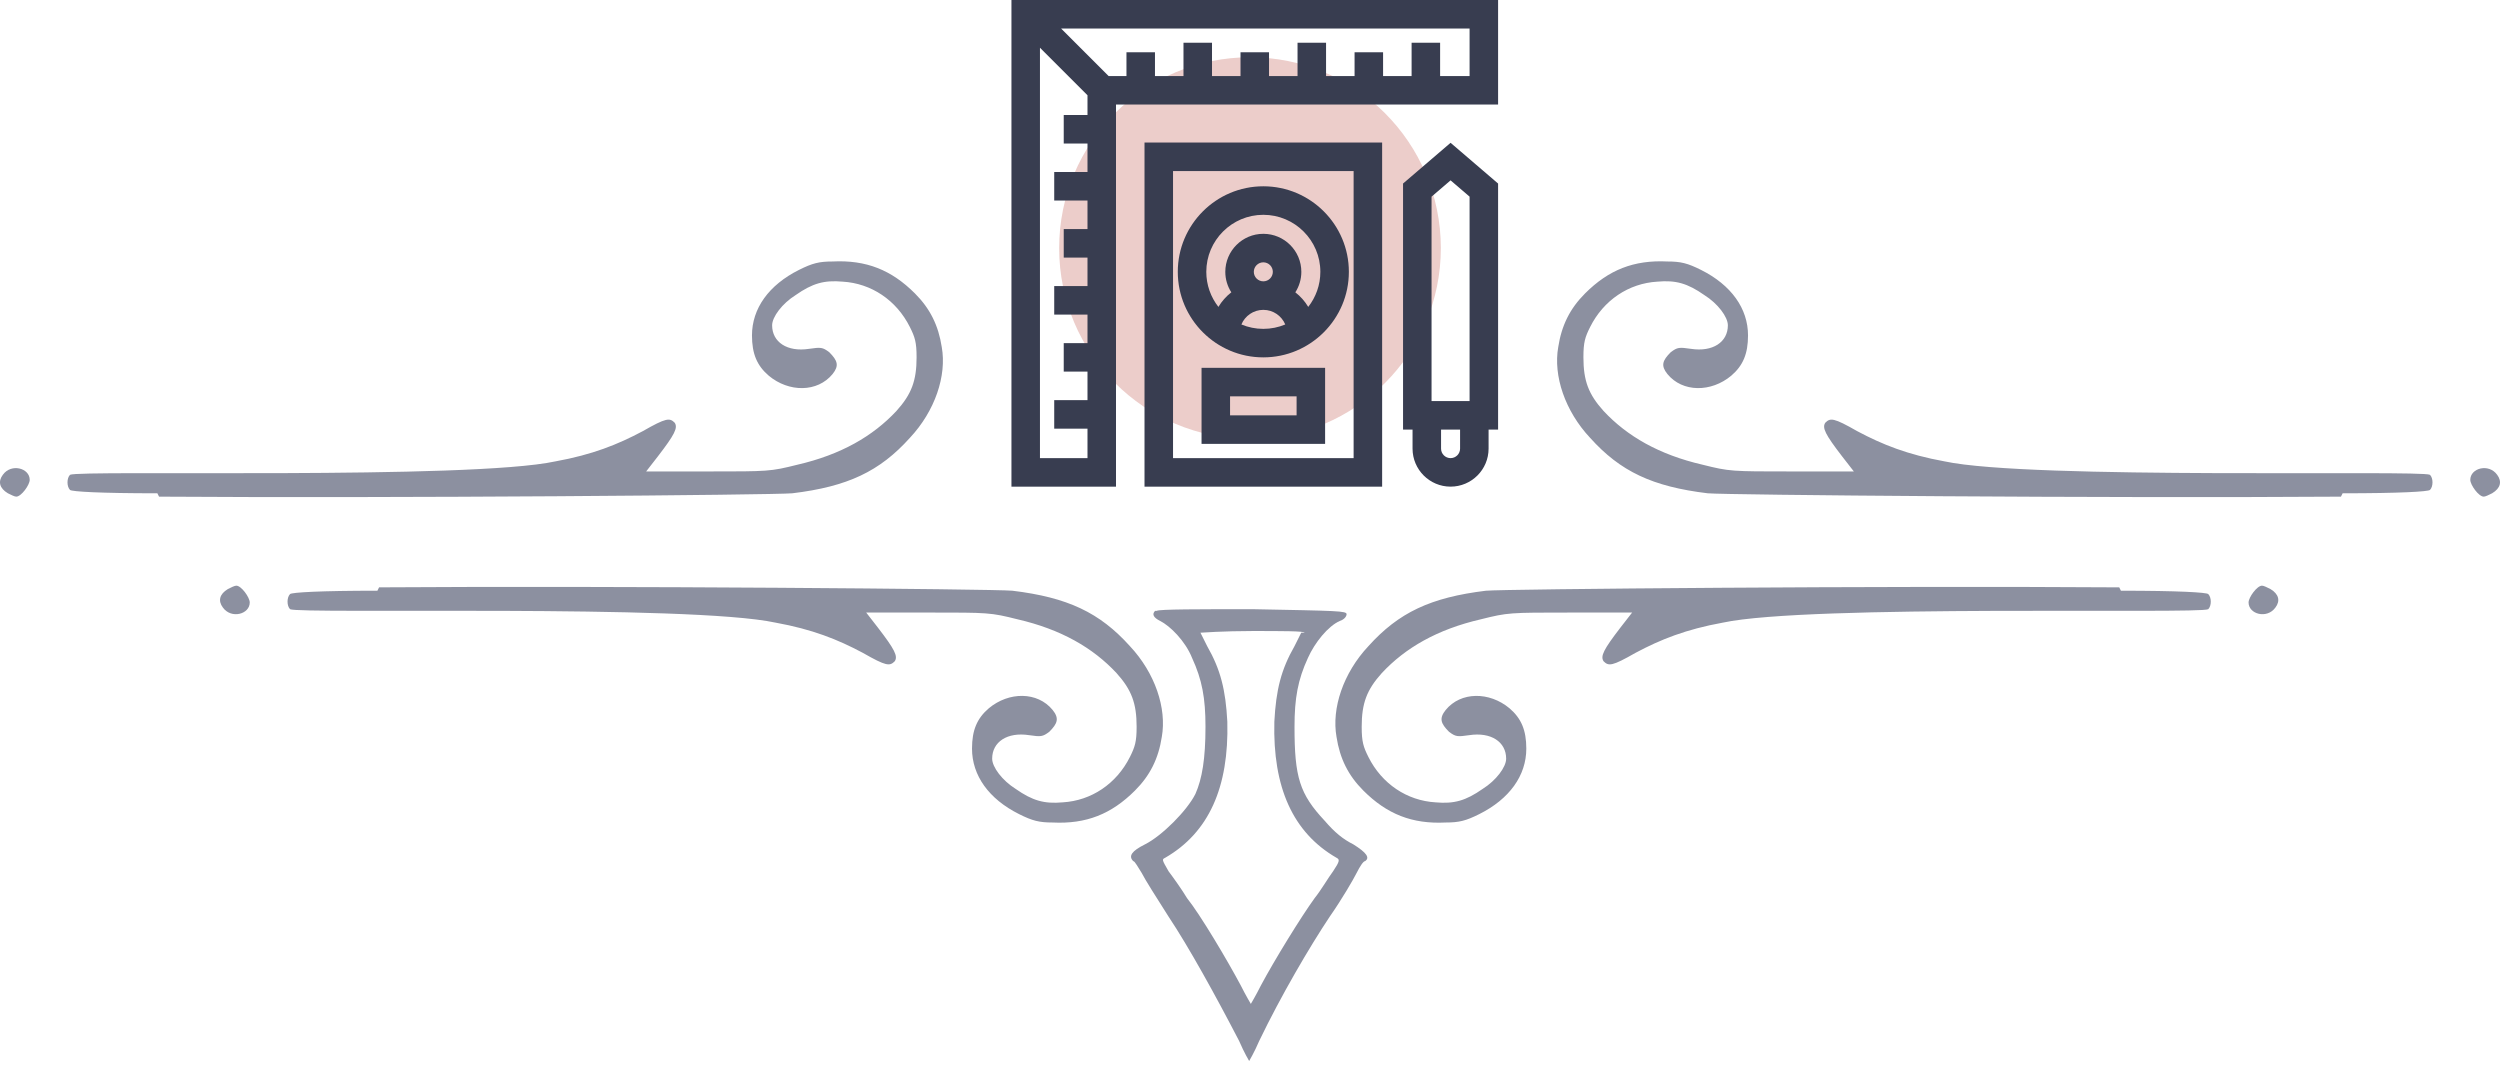 <svg width="262" height="112" viewBox="0 0 262 112" fill="none" xmlns="http://www.w3.org/2000/svg">
<circle opacity="0.3" cx="131" cy="26" r="20" fill="#C0584D"/>
<path d="M121.054 64.018C120.702 64.371 120.878 64.723 121.582 65.075C122.638 65.603 124.223 67.187 124.927 68.947C125.983 71.236 126.335 73.172 126.335 76.165C126.335 79.509 125.983 81.621 125.279 83.206C124.399 84.966 121.758 87.606 119.998 88.487C118.59 89.191 118.238 89.719 118.766 90.247C118.942 90.247 119.294 90.951 119.646 91.479C119.998 92.183 121.23 94.12 122.462 96.056C124.575 99.225 127.391 104.329 129.856 109.082C130.384 110.314 130.912 111.195 130.912 111.195C130.912 111.195 131.44 110.314 131.968 109.082C134.257 104.329 137.249 99.225 139.361 96.056C140.594 94.296 141.826 92.183 142.178 91.479C142.53 90.775 142.882 90.247 143.058 90.247C143.586 89.895 143.234 89.367 141.826 88.487C140.77 87.959 139.889 87.254 138.833 86.022C136.193 83.206 135.665 81.445 135.665 76.165C135.665 73.172 136.017 71.236 137.073 68.947C137.777 67.363 139.185 65.603 140.418 65.075C140.946 64.899 141.122 64.546 141.122 64.371C141.122 64.018 140.242 64.018 131.264 63.842C125.807 63.842 121.406 63.842 121.23 64.018H121.054ZM136.369 66.307C136.369 66.307 136.017 67.011 135.665 67.715C134.257 70.18 133.728 72.292 133.552 75.636C133.376 82.502 135.489 87.254 140.066 89.895C140.418 90.071 140.418 90.247 139.713 91.303C139.185 92.007 138.481 93.24 137.777 94.12C136.369 96.056 133.552 100.633 132.144 103.273C131.616 104.329 131.088 105.21 131.088 105.21C131.088 105.21 130.56 104.329 130.032 103.273C128.624 100.633 125.807 95.88 124.399 94.12C123.871 93.24 122.991 92.007 122.462 91.303C121.758 90.071 121.758 90.071 122.11 89.895C126.687 87.254 128.8 82.502 128.624 75.636C128.447 72.292 127.919 70.18 126.511 67.715C126.159 67.011 125.807 66.307 125.807 66.307C125.807 66.307 128.271 66.131 131.264 66.131C134.257 66.131 136.721 66.131 136.721 66.307H136.369Z" fill="#8C90A0"/>
<path d="M237.939 61.73C238.819 62.258 238.995 62.962 238.467 63.666C237.587 64.899 235.65 64.371 235.65 63.138C235.65 62.61 236.531 61.378 237.059 61.378C237.235 61.378 237.587 61.554 237.939 61.73Z" fill="#8C90A0"/>
<path d="M222.272 61.907C228.257 61.907 231.249 62.083 231.425 62.259C231.778 62.611 231.778 63.492 231.425 63.844C230.545 64.372 189.53 63.316 180.553 65.252C176.68 65.956 174.04 67.012 171.399 68.42C168.935 69.829 168.583 69.829 168.055 69.3C167.702 68.772 168.055 68.068 169.815 65.78L171.047 64.196H164.534C158.197 64.196 158.021 64.196 155.204 64.9C150.627 65.956 147.283 67.892 144.818 70.533C143.234 72.293 142.706 73.701 142.706 76.166C142.706 77.75 142.882 78.278 143.41 79.334C144.818 82.151 147.459 83.911 150.451 84.087C152.388 84.263 153.62 83.911 155.38 82.679C156.789 81.799 157.845 80.39 157.845 79.51C157.845 77.75 156.26 76.694 153.972 77.046C152.74 77.222 152.564 77.222 151.86 76.694C150.98 75.814 150.804 75.286 151.508 74.405C153.092 72.469 156.084 72.469 158.197 74.229C159.429 75.286 159.957 76.518 159.957 78.454C159.957 81.271 158.197 83.735 155.028 85.319C153.62 86.023 152.916 86.199 151.508 86.199C147.987 86.376 145.347 85.319 142.882 82.855C141.298 81.271 140.418 79.51 140.066 77.222C139.538 74.229 140.77 70.533 143.41 67.716C146.579 64.196 149.923 62.611 155.732 61.907C157.669 61.731 197.276 61.379 222.096 61.555L222.272 61.907Z" fill="#8C90A0"/>
<path d="M23.885 61.73C23.005 62.258 22.829 62.963 23.357 63.667C24.237 64.899 26.174 64.371 26.174 63.139C26.174 62.611 25.294 61.378 24.765 61.378C24.589 61.378 24.237 61.554 23.885 61.73Z" fill="#8C90A0"/>
<path d="M39.552 61.906C33.567 61.906 30.575 62.082 30.398 62.258C30.046 62.611 30.046 63.491 30.398 63.843C31.279 64.371 72.294 63.315 81.271 65.251C85.144 65.955 87.784 67.011 90.425 68.419C92.889 69.828 93.241 69.828 93.769 69.3C94.122 68.772 93.769 68.067 92.009 65.779L90.777 64.195H97.29C103.627 64.195 103.803 64.195 106.62 64.899C111.197 65.955 114.541 67.891 117.006 70.532C118.59 72.292 119.118 73.7 119.118 76.165C119.118 77.749 118.942 78.277 118.414 79.333C117.006 82.15 114.365 83.91 111.373 84.086C109.436 84.262 108.204 83.91 106.444 82.678C105.035 81.798 103.979 80.39 103.979 79.509C103.979 77.749 105.564 76.693 107.852 77.045C109.084 77.221 109.26 77.221 109.964 76.693C110.844 75.813 111.021 75.285 110.316 74.404C108.732 72.468 105.74 72.468 103.627 74.228C102.395 75.285 101.867 76.517 101.867 78.453C101.867 81.27 103.627 83.734 106.796 85.318C108.204 86.023 108.908 86.199 110.316 86.199C113.837 86.375 116.477 85.318 118.942 82.854C120.526 81.27 121.406 79.509 121.758 77.221C122.286 74.228 121.054 70.532 118.414 67.715C115.245 64.195 111.901 62.611 106.092 61.906C104.155 61.73 64.548 61.378 39.728 61.554L39.552 61.906Z" fill="#8C90A0"/>
<path d="M261.175 51.696C262.055 51.168 262.231 50.464 261.703 49.76C260.823 48.528 258.886 49.056 258.886 50.288C258.886 50.816 259.766 52.048 260.295 52.048C260.471 52.048 260.823 51.872 261.175 51.696Z" fill="#8C90A0"/>
<path d="M245.508 51.697C251.493 51.697 254.485 51.521 254.661 51.345C255.014 50.993 255.014 50.112 254.661 49.76C253.781 49.232 212.766 50.288 203.789 48.352C199.916 47.648 197.275 46.592 194.635 45.184C192.171 43.775 191.819 43.775 191.29 44.303C190.938 44.832 191.29 45.536 193.051 47.824L194.283 49.408H187.77C181.433 49.408 181.257 49.408 178.44 48.704C173.863 47.648 170.519 45.712 168.054 43.071C166.47 41.311 165.942 39.903 165.942 37.438C165.942 35.854 166.118 35.326 166.646 34.27C168.054 31.453 170.695 29.693 173.687 29.517C175.624 29.341 176.856 29.693 178.616 30.925C180.024 31.805 181.081 33.214 181.081 34.094C181.081 35.854 179.496 36.91 177.208 36.558C175.976 36.382 175.8 36.382 175.096 36.91C174.215 37.79 174.039 38.318 174.744 39.199C176.328 41.135 179.32 41.135 181.433 39.375C182.665 38.318 183.193 37.086 183.193 35.15C183.193 32.333 181.433 29.869 178.264 28.285C176.856 27.581 176.152 27.404 174.744 27.404C171.223 27.229 168.582 28.285 166.118 30.749C164.534 32.333 163.654 34.094 163.302 36.382C162.773 39.375 164.006 43.071 166.646 45.888C169.815 49.408 173.159 50.993 178.968 51.697C180.905 51.873 220.512 52.225 245.332 52.049L245.508 51.697Z" fill="#8C90A0"/>
<path d="M0.825 51.696C-0.055 51.168 -0.231 50.464 0.297 49.76C1.177 48.528 3.114 49.056 3.114 50.288C3.114 50.816 2.233 52.048 1.705 52.048C1.529 52.048 1.177 51.872 0.825 51.696Z" fill="#8C90A0"/>
<path d="M16.492 51.697C10.507 51.697 7.514 51.521 7.338 51.345C6.986 50.993 6.986 50.112 7.338 49.76C8.218 49.232 49.234 50.288 58.211 48.352C62.084 47.648 64.724 46.592 67.365 45.184C69.829 43.775 70.181 43.775 70.709 44.303C71.061 44.832 70.709 45.536 68.949 47.824L67.717 49.408H74.23C80.567 49.408 80.743 49.408 83.56 48.704C88.136 47.648 91.481 45.712 93.945 43.071C95.53 41.311 96.058 39.903 96.058 37.438C96.058 35.854 95.882 35.326 95.354 34.27C93.945 31.453 91.305 29.693 88.312 29.517C86.376 29.341 85.144 29.693 83.383 30.925C81.975 31.805 80.919 33.214 80.919 34.094C80.919 35.854 82.503 36.91 84.792 36.558C86.024 36.382 86.2 36.382 86.904 36.91C87.784 37.79 87.96 38.318 87.256 39.199C85.672 41.135 82.679 41.135 80.567 39.375C79.335 38.318 78.807 37.086 78.807 35.15C78.807 32.333 80.567 29.869 83.736 28.285C85.144 27.581 85.848 27.404 87.256 27.404C90.777 27.229 93.417 28.285 95.882 30.749C97.466 32.333 98.346 34.094 98.698 36.382C99.226 39.375 97.994 43.071 95.354 45.888C92.185 49.408 88.841 50.993 83.031 51.697C81.095 51.873 41.488 52.225 16.668 52.049L16.492 51.697Z" fill="#8C90A0"/>
<g clip-path="url(#clip0)">
<path d="M106 0V51H116.957V10.957H157V0H106ZM113.969 12.053H111.479V15.041H113.969V18.029H110.482V21.018H113.969V24.006H111.479V26.994H113.969V29.982H110.482V32.971H113.969V35.959H111.479V38.947H113.969V41.935H110.482V44.924H113.969V48.012H108.988V5.002L113.969 9.982V12.053ZM154.012 7.969H150.924V4.482H147.936V7.969H144.947V5.479H141.959V7.969H138.971V4.482H135.982V7.969H132.994V5.479H130.006V7.969H127.018V4.482H124.029V7.969H121.041V5.479H118.053V7.969H116.181L111.201 2.988H154.012V7.969Z" fill="#383D50"/>
<path d="M119.945 14.941V51H144.848V14.941H119.945ZM141.859 48.012H122.934V17.93H141.859V48.012Z" fill="#383D50"/>
<path d="M132.396 19.523C127.453 19.523 123.432 23.545 123.432 28.488C123.432 33.431 127.453 37.453 132.396 37.453C137.34 37.453 141.361 33.431 141.361 28.488C141.361 23.545 137.34 19.523 132.396 19.523ZM132.396 34.465C131.582 34.465 130.806 34.301 130.098 34.005C130.474 33.106 131.363 32.473 132.396 32.473C133.43 32.473 134.319 33.106 134.695 34.005C133.987 34.301 133.21 34.465 132.396 34.465ZM131.4 28.488C131.4 27.939 131.847 27.492 132.396 27.492C132.946 27.492 133.393 27.939 133.393 28.488C133.393 29.038 132.946 29.484 132.396 29.484C131.847 29.484 131.4 29.038 131.4 28.488ZM137.104 32.164C136.751 31.574 136.291 31.055 135.75 30.635C136.149 30.015 136.381 29.279 136.381 28.488C136.381 26.291 134.593 24.504 132.396 24.504C130.2 24.504 128.412 26.291 128.412 28.488C128.412 29.279 128.644 30.015 129.043 30.635C128.502 31.055 128.042 31.574 127.689 32.164C126.895 31.149 126.42 29.874 126.42 28.488C126.42 25.193 129.101 22.512 132.396 22.512C135.692 22.512 138.373 25.193 138.373 28.488C138.373 29.874 137.898 31.149 137.104 32.164Z" fill="#383D50"/>
<path d="M125.922 38.549V46.518H138.871V38.549H125.922ZM135.883 43.529H128.91V41.537H135.883V43.529Z" fill="#383D50"/>
<path d="M152.02 14.966L147.039 19.235V45.023H148.035V47.016C148.035 49.213 149.823 51 152.02 51C154.217 51 156.004 49.213 156.004 47.016V45.023H157V19.235L152.02 14.966ZM153.016 47.016C153.016 47.565 152.569 48.012 152.02 48.012C151.47 48.012 151.023 47.565 151.023 47.016V45.023H153.016V47.016ZM154.012 42.035H150.027V20.609L152.02 18.901L154.012 20.609V42.035Z" fill="#383D50"/>
</g>
<defs>
<clipPath id="clip0">
<rect x="106" width="51" height="51" fill="white"/>
</clipPath>
</defs>
</svg>
